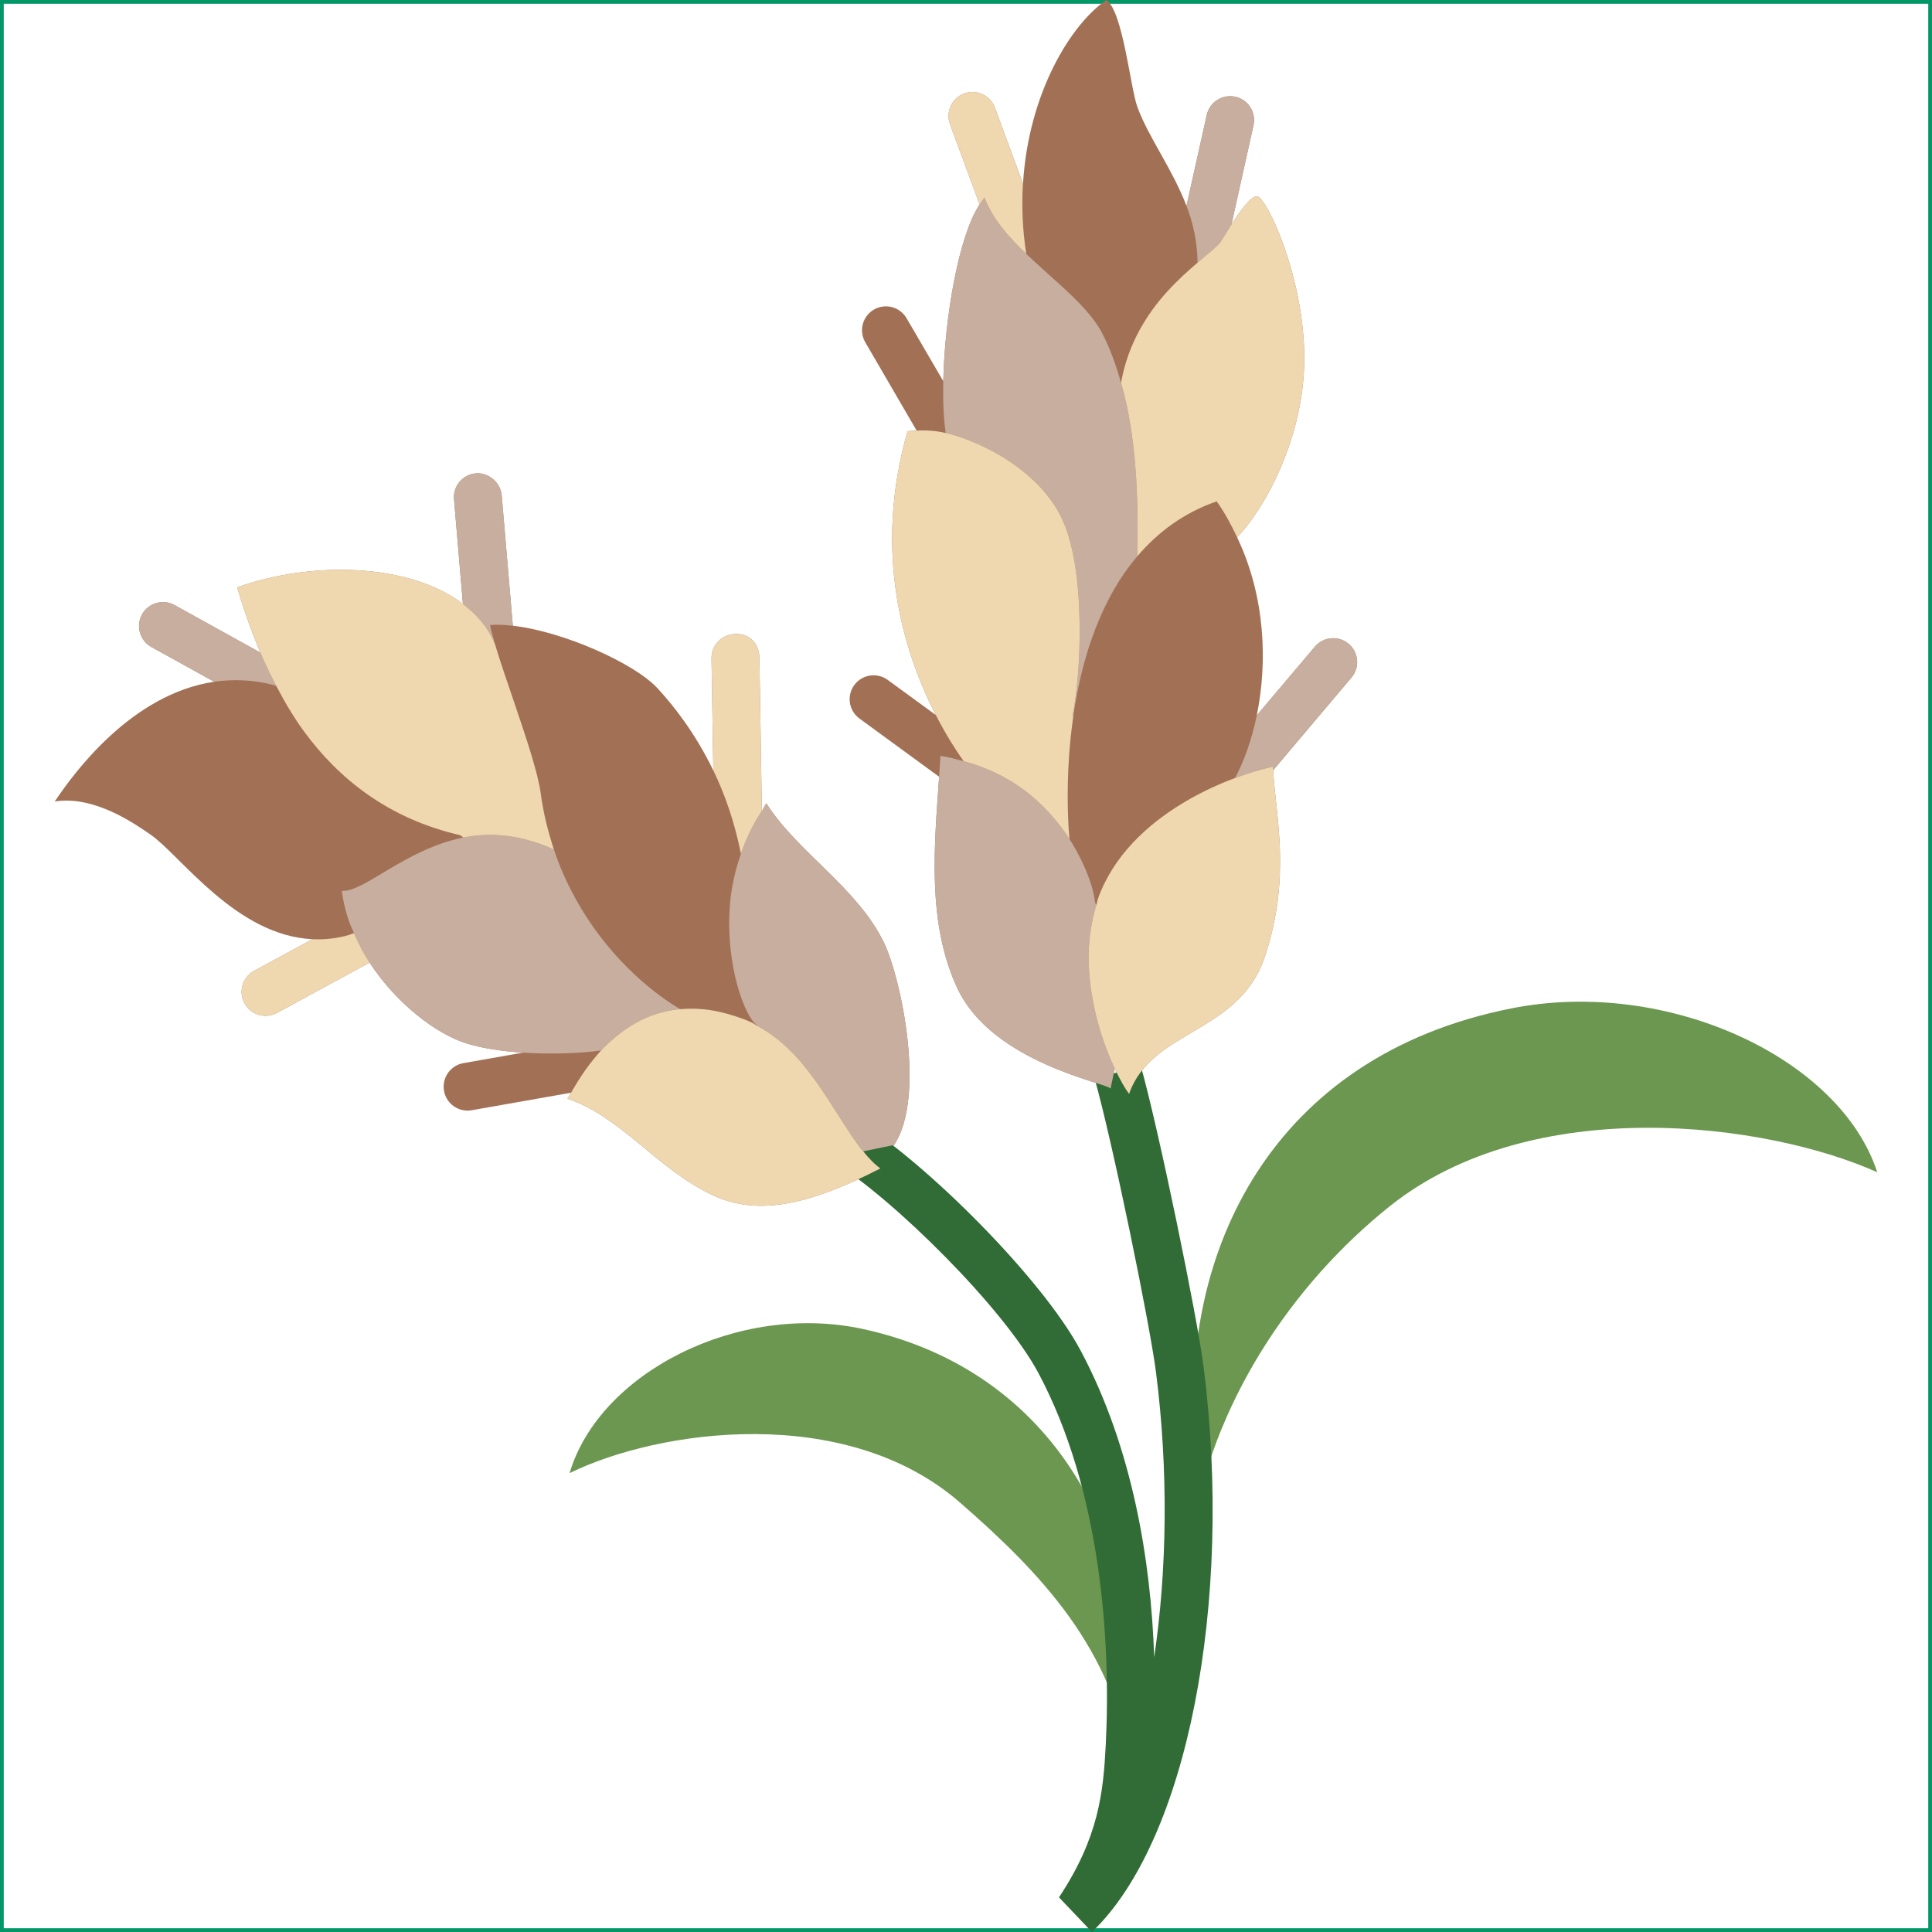 <svg width="32" height="32" viewBox="0 0 32 32" fill="none" xmlns="http://www.w3.org/2000/svg">
<rect x="0.031" y="0.031" width="31.938" height="31.938" stroke="#039667" stroke-width="0.062"/>
<path d="M22.338 10.664C22.17 10.523 21.922 10.543 21.779 10.711L20.816 11.849C20.996 10.973 20.96 9.883 20.49 8.898C20.919 8.463 21.603 7.279 21.603 5.931C21.603 4.584 20.974 3.249 20.817 3.251C20.711 3.253 20.533 3.505 20.396 3.72L20.762 2.075C20.809 1.861 20.674 1.649 20.461 1.602C20.245 1.557 20.036 1.69 19.988 1.903L19.652 3.41C19.416 2.792 19.021 2.273 18.838 1.77C18.722 1.451 18.6 0.195 18.327 0C17.748 0.388 17.035 1.529 16.944 3.044L16.479 1.783C16.404 1.578 16.173 1.473 15.97 1.548C15.765 1.624 15.66 1.852 15.735 2.057L16.225 3.386C15.876 3.918 15.647 5.261 15.624 6.314L15.016 5.271C14.905 5.081 14.662 5.018 14.474 5.128C14.285 5.238 14.221 5.481 14.332 5.67L15.183 7.133C15.133 7.136 15.078 7.134 15.032 7.143C14.456 9.145 14.961 10.797 15.5 11.843L14.703 11.261C14.527 11.133 14.279 11.17 14.149 11.347C14.02 11.524 14.059 11.772 14.235 11.901L15.555 12.866C15.476 14.001 15.349 15.289 15.859 16.373C16.443 17.612 18.348 17.938 18.394 18.032L18.464 17.7C18.554 17.891 18.641 18.04 18.701 18.119C19.076 17.043 20.527 17.132 20.954 15.835C21.386 14.525 21.132 13.53 21.087 12.758L22.385 11.222C22.526 11.055 22.506 10.805 22.338 10.664L22.338 10.664ZM12.693 13.305C12.663 13.346 12.647 13.39 12.619 13.432L12.578 10.892C12.574 10.673 12.424 10.486 12.175 10.502C11.956 10.505 11.782 10.686 11.785 10.905L11.815 12.762C11.516 12.144 11.16 11.69 10.884 11.393C10.503 10.985 9.334 10.459 8.494 10.364L8.309 8.202C8.291 7.983 8.077 7.82 7.881 7.841C7.663 7.859 7.501 8.051 7.52 8.269L7.667 10.003C6.778 9.323 5.152 9.288 3.928 9.729C4.028 10.069 4.156 10.437 4.312 10.809L2.891 10.022C2.699 9.917 2.459 9.985 2.352 10.177C2.246 10.369 2.316 10.61 2.507 10.716L3.548 11.292C2.179 11.494 1.221 12.803 0.907 13.275C1.56 13.173 2.221 13.636 2.495 13.825C2.99 14.169 3.91 15.498 5.175 15.556L4.209 16.08C4.016 16.185 3.945 16.425 4.05 16.618C4.122 16.75 4.258 16.825 4.398 16.825C4.462 16.825 4.527 16.81 4.587 16.777L6.122 15.944C6.564 16.621 7.223 17.125 7.726 17.282C8.001 17.367 8.332 17.413 8.661 17.435L7.675 17.609C7.46 17.647 7.316 17.852 7.354 18.068C7.388 18.26 7.555 18.395 7.743 18.395C7.767 18.395 7.79 18.393 7.813 18.389L9.459 18.099C9.44 18.133 9.418 18.162 9.399 18.198C10.286 18.494 10.882 19.362 11.801 19.794C12.496 20.121 13.309 20.009 14.582 19.353C14.482 19.282 14.389 19.181 14.298 19.07L14.809 18.964C15.338 18.17 14.927 16.202 14.639 15.609C14.195 14.696 13.208 14.119 12.693 13.305L12.693 13.305Z" fill="#A27155"/>
<path d="M25.033 16.702C21.034 17.496 19.555 20.764 19.794 23.802L19.726 25.509C20.05 23.256 21.415 21.259 23.019 19.979C25.391 18.085 29.266 18.596 31.093 19.416C30.478 17.521 27.61 16.189 25.033 16.702ZM14.296 22.013C12.227 21.563 9.927 22.735 9.434 24.4C10.899 23.679 14.009 23.23 15.91 24.895C17.198 26.021 18.467 27.308 18.727 29.29L18.707 28.24C18.899 25.568 17.503 22.713 14.296 22.013Z" fill="#6C9750"/>
<path d="M19.935 22.637C19.832 21.823 19.192 18.706 18.894 17.652L18.131 17.868C18.424 18.899 19.048 21.943 19.148 22.737C19.355 24.364 19.33 26.009 19.117 27.45C19.064 25.846 18.755 23.976 17.899 22.37C17.255 21.163 15.311 19.235 14.205 18.561L13.792 19.237C14.779 19.839 16.622 21.66 17.2 22.743C18.228 24.672 18.403 27.147 18.315 28.898C18.274 29.694 18.197 30.436 17.54 31.426L18.086 32C19.657 30.502 20.434 26.564 19.935 22.637H19.935Z" fill="#316B35"/>
<path d="M22.338 10.664C22.17 10.523 21.922 10.543 21.779 10.71L20.816 11.849C20.733 12.254 20.605 12.607 20.457 12.886C20.689 12.8 20.907 12.736 21.082 12.699C21.083 12.717 21.085 12.738 21.087 12.757L22.385 11.222C22.526 11.055 22.506 10.805 22.338 10.664ZM20.461 1.602C20.245 1.557 20.036 1.69 19.988 1.903L19.652 3.41C19.763 3.698 19.832 4.01 19.835 4.351C20.02 4.193 20.169 4.076 20.22 4.002C20.25 3.958 20.316 3.845 20.396 3.72L20.762 2.075C20.809 1.861 20.674 1.649 20.461 1.602H20.461ZM8.201 10.677C8.162 10.545 8.13 10.428 8.118 10.352C8.231 10.343 8.359 10.349 8.494 10.364L8.31 8.202C8.291 7.983 8.077 7.82 7.882 7.841C7.663 7.859 7.501 8.051 7.52 8.269L7.668 10.003C7.903 10.183 8.092 10.402 8.201 10.677V10.677ZM2.891 10.022C2.699 9.917 2.459 9.985 2.353 10.177C2.247 10.369 2.316 10.61 2.507 10.716L3.548 11.292C3.852 11.248 4.175 11.256 4.517 11.342L4.577 11.364C4.48 11.179 4.391 10.995 4.313 10.809L2.892 10.022L2.891 10.022ZM9.59 14.986C9.432 14.713 9.288 14.414 9.175 14.072C9.023 14 8.877 13.951 8.733 13.912C8.351 13.809 7.997 13.808 7.675 13.872C6.715 14.063 6.027 14.783 5.662 14.755C5.682 14.919 5.72 15.078 5.771 15.233C5.796 15.309 5.832 15.382 5.864 15.456C5.936 15.626 6.022 15.79 6.122 15.944C6.564 16.621 7.223 17.125 7.726 17.282C8.001 17.367 8.332 17.413 8.661 17.435C9.154 17.467 9.643 17.443 9.929 17.402L9.952 17.404C10.036 17.312 10.124 17.234 10.214 17.16C10.533 16.897 10.885 16.748 11.266 16.715C10.909 16.506 10.156 15.959 9.59 14.986L9.59 14.986ZM12.693 13.305C12.663 13.346 12.647 13.39 12.619 13.432C12.466 13.662 12.355 13.899 12.272 14.14C12.177 14.416 12.115 14.692 12.092 14.961C12.005 15.974 12.34 16.854 12.538 16.979L12.545 16.992C12.557 16.999 12.568 17.006 12.58 17.013C13.411 17.469 13.823 18.488 14.298 19.07L14.809 18.964C15.338 18.17 14.927 16.202 14.639 15.609C14.195 14.696 13.208 14.119 12.693 13.305H12.693ZM18.568 6.342C18.488 6.058 18.391 5.779 18.257 5.522C18.11 5.239 17.843 4.975 17.551 4.71C17.369 4.544 17.178 4.377 16.998 4.205C16.701 3.919 16.436 3.617 16.307 3.273C16.279 3.304 16.252 3.345 16.225 3.386C15.876 3.918 15.647 5.261 15.624 6.314C15.616 6.64 15.629 6.935 15.664 7.171C15.85 7.213 16.046 7.285 16.241 7.375C16.774 7.619 17.297 8.022 17.559 8.525C18.021 9.417 17.891 11.296 17.764 11.854L17.776 11.874C17.858 11.29 18.013 10.66 18.286 10.081C18.433 9.769 18.614 9.475 18.838 9.213C18.845 8.676 18.858 7.844 18.715 6.993C18.679 6.774 18.629 6.557 18.568 6.342ZM18.16 14.987L18.138 14.952C18.118 14.748 18.028 14.477 17.881 14.19C17.831 14.093 17.779 13.997 17.715 13.898C17.554 13.652 17.349 13.406 17.095 13.191C16.788 12.931 16.405 12.727 15.961 12.608C15.836 12.575 15.713 12.537 15.577 12.52C15.571 12.633 15.563 12.749 15.555 12.866C15.476 14.001 15.349 15.289 15.859 16.373C16.443 17.612 18.348 17.938 18.394 18.032L18.464 17.7C18.269 17.288 18.059 16.658 18.033 15.983C18.021 15.653 18.058 15.316 18.161 14.987L18.16 14.987Z" fill="#C7AE9E"/>
<path d="M12.272 14.14C12.355 13.899 12.466 13.662 12.619 13.432L12.578 10.892C12.574 10.673 12.424 10.486 12.175 10.502C11.956 10.505 11.782 10.686 11.785 10.905L11.815 12.761C12.004 13.152 12.166 13.61 12.272 14.14L12.272 14.14ZM5.771 15.489C5.565 15.547 5.366 15.565 5.175 15.556L4.209 16.08C4.016 16.185 3.945 16.425 4.05 16.618C4.122 16.75 4.258 16.825 4.398 16.825C4.462 16.825 4.527 16.81 4.587 16.777L6.122 15.944C6.022 15.79 5.936 15.626 5.863 15.456L5.771 15.489ZM16.225 3.386C16.252 3.345 16.279 3.304 16.307 3.273C16.435 3.617 16.7 3.919 16.998 4.205C16.935 3.799 16.921 3.411 16.943 3.044L16.479 1.783C16.404 1.578 16.173 1.473 15.97 1.548C15.765 1.624 15.659 1.852 15.735 2.057L16.225 3.386L16.225 3.386ZM8.523 11.653C8.398 11.287 8.279 10.94 8.201 10.677C8.092 10.402 7.903 10.183 7.668 10.003C6.778 9.323 5.152 9.288 3.928 9.729C4.028 10.069 4.156 10.437 4.313 10.809C4.391 10.995 4.48 11.179 4.577 11.363C4.712 11.621 4.86 11.875 5.038 12.118C5.611 12.897 6.427 13.558 7.624 13.834L7.675 13.872C7.997 13.808 8.351 13.809 8.733 13.912C8.877 13.951 9.023 14 9.175 14.072C9.08 13.783 9 13.476 8.955 13.134C8.912 12.811 8.716 12.219 8.523 11.653V11.653ZM12.58 17.013C12.568 17.006 12.557 16.999 12.545 16.992C12.508 16.973 12.476 16.946 12.438 16.93C12.262 16.852 12.091 16.8 11.924 16.761C11.696 16.708 11.477 16.697 11.266 16.715C10.885 16.748 10.533 16.897 10.214 17.16C10.124 17.234 10.036 17.312 9.952 17.404C9.776 17.596 9.612 17.828 9.46 18.098C9.44 18.133 9.418 18.162 9.399 18.198C10.286 18.494 10.882 19.362 11.801 19.794C12.496 20.121 13.309 20.009 14.582 19.353C14.482 19.282 14.389 19.181 14.298 19.07C13.823 18.488 13.411 17.469 12.58 17.013V17.013ZM18.838 9.213C19.173 8.82 19.599 8.496 20.152 8.304C20.288 8.494 20.394 8.695 20.49 8.898C20.919 8.463 21.603 7.279 21.603 5.931C21.603 4.584 20.974 3.249 20.817 3.251C20.711 3.253 20.533 3.505 20.396 3.72C20.316 3.845 20.25 3.958 20.22 4.002C20.169 4.076 20.02 4.193 19.835 4.351C19.685 4.479 19.512 4.633 19.338 4.824C18.998 5.195 18.68 5.698 18.568 6.342C18.629 6.557 18.679 6.774 18.715 6.993C18.858 7.844 18.845 8.676 18.838 9.213H18.838ZM17.558 8.526C17.297 8.022 16.774 7.619 16.241 7.375C16.046 7.285 15.849 7.213 15.663 7.171C15.488 7.132 15.329 7.123 15.183 7.133C15.133 7.136 15.078 7.134 15.032 7.143C14.456 9.145 14.961 10.797 15.5 11.843C15.66 12.155 15.822 12.411 15.961 12.608C16.405 12.727 16.788 12.931 17.095 13.191C17.349 13.406 17.554 13.652 17.715 13.898L17.711 13.868C17.697 13.712 17.661 13.184 17.708 12.508C17.722 12.308 17.745 12.094 17.776 11.874L17.764 11.854C17.891 11.296 18.021 9.417 17.558 8.525L17.558 8.526ZM21.082 12.699C20.907 12.736 20.689 12.801 20.457 12.886C20.18 12.989 19.88 13.127 19.584 13.306C18.999 13.661 18.445 14.171 18.189 14.875C18.175 14.911 18.172 14.95 18.16 14.987C18.058 15.316 18.021 15.653 18.033 15.983C18.059 16.658 18.269 17.288 18.464 17.7C18.554 17.891 18.641 18.04 18.701 18.119C19.076 17.043 20.527 17.132 20.954 15.835C21.386 14.525 21.132 13.53 21.087 12.757C21.085 12.738 21.083 12.718 21.082 12.699H21.082Z" fill="#EFD7B0"/>
</svg>
